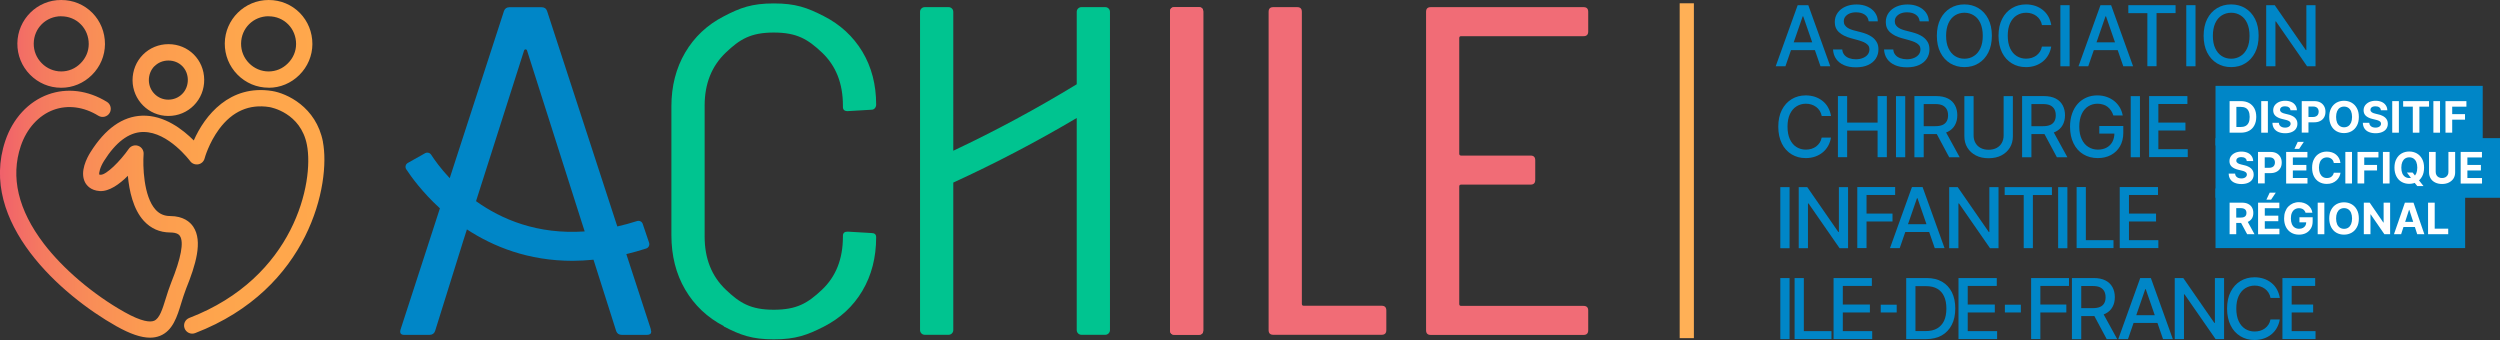<?xml version="1.0" encoding="UTF-8"?><svg id="Calque_2" xmlns="http://www.w3.org/2000/svg" xmlns:xlink="http://www.w3.org/1999/xlink" viewBox="0 0 357.24 48.58"><rect x="0" y="0" width="357.24" height="48.58" fill="#333333" stroke="none"/><defs><style>.cls-1{fill:#ffb056;}.cls-1,.cls-2,.cls-3,.cls-4,.cls-5,.cls-6{stroke-width:0px;}.cls-2{fill:#00c490;}.cls-3{fill:#0086c7;}.cls-4{fill:url(#Dégradé_sans_nom_2);}.cls-5{fill:#f16c76;}.cls-6{fill:#fff;}</style><linearGradient id="Dégradé_sans_nom_2" x1="0" y1="24.13" x2="46.36" y2="24.13" gradientUnits="userSpaceOnUse"><stop offset="0" stop-color="#f0616b"/><stop offset=".13" stop-color="#f57a60"/><stop offset=".29" stop-color="#f98e57"/><stop offset=".46" stop-color="#fc9c50"/><stop offset=".67" stop-color="#fea54d"/><stop offset="1" stop-color="#ffa84c"/></linearGradient></defs><g id="Calque_1-2"><path class="cls-4" d="M8.73,12.54h.03c1.63,0,3.19-.65,4.37-1.82,1.2-1.19,1.86-2.76,1.87-4.42,0-1.7-.64-3.28-1.8-4.46C12.03.66,10.46,0,8.76,0,5.32-.03,2.51,2.77,2.48,6.21c-.01,1.68.63,3.26,1.81,4.46,1.18,1.2,2.76,1.87,4.44,1.87ZM8.75,2.33h.01c1.07,0,2.06.41,2.79,1.15.73.74,1.13,1.74,1.13,2.81,0,1.04-.42,2.02-1.18,2.77-.75.75-1.72,1.15-2.75,1.15-1.05,0-2.05-.43-2.79-1.18-.75-.76-1.15-1.75-1.14-2.81.02-2.19,1.75-3.9,3.94-3.9ZM38.37,12.54h.03c1.64,0,3.19-.65,4.37-1.82,1.2-1.19,1.86-2.76,1.87-4.42,0-1.7-.64-3.28-1.8-4.46C41.67.66,40.09,0,38.4,0h-.02C34.96,0,32.15,2.78,32.12,6.2c-.01,1.68.63,3.26,1.81,4.46,1.18,1.2,2.76,1.87,4.44,1.87ZM38.38,2.33h.01c1.07,0,2.06.41,2.79,1.15.73.74,1.13,1.74,1.13,2.81,0,1.04-.42,2.02-1.18,2.77-.75.75-1.71,1.15-2.75,1.15-1.05,0-2.05-.43-2.79-1.18-.75-.76-1.15-1.75-1.14-2.81.02-2.19,1.75-3.9,3.94-3.9ZM24.04,16.57h.02c1.39,0,2.68-.54,3.64-1.51.96-.97,1.49-2.27,1.48-3.67-.02-2.85-2.26-5.08-5.1-5.08h-.01c-1.39,0-2.69.54-3.65,1.51-.96.97-1.48,2.27-1.48,3.66.02,2.81,2.3,5.09,5.1,5.09ZM22.07,9.47c.52-.53,1.23-.82,2-.82h0c1.57,0,2.76,1.19,2.77,2.76h0c0,.77-.28,1.49-.8,2.01-.52.53-1.23.82-1.99.82h-.01c-1.52,0-2.76-1.24-2.77-2.78,0-.77.28-1.48.8-2.01ZM46.15,20.27c-.97-5.01-5.19-6.94-7.28-7.27-6.02-.96-9.61,3.48-11.18,7.07-1.54-1.54-4.21-3.65-7.39-3.54-2.79.1-5.27,1.86-7.38,5.23-.49.78-1.54,2.76-.78,4.27.22.43.79,1.18,2.1,1.27,1.36.09,2.85-.99,4.03-2.18.19,2.11.75,4.77,2.28,6.44,1,1.09,2.26,1.65,3.76,1.66,1.07,0,1.32.38,1.4.5.59.89.17,3.14-1.26,6.69-.3.75-.53,1.5-.76,2.23-.48,1.55-.89,2.88-1.68,3.2-.54.21-1.71.17-4.25-1.26-4.44-2.5-8.73-6.14-11.49-9.75-3.68-4.83-4.79-9.53-3.3-13.97.85-2.5,2.56-4.39,4.7-5.17,2.02-.73,4.3-.44,6.39.85.55.33,1.26.16,1.6-.39.33-.55.16-1.27-.39-1.6-2.71-1.66-5.7-2.03-8.4-1.05-2.81,1.02-5.04,3.43-6.11,6.61-3.93,11.66,8.11,22.14,15.85,26.49,1.97,1.11,3.54,1.65,4.83,1.65.52,0,.99-.09,1.42-.26,1.83-.73,2.45-2.74,3.04-4.68.21-.68.43-1.38.69-2.05,1.36-3.37,2.42-6.78,1.03-8.86-.46-.69-1.41-1.52-3.31-1.53-.84,0-1.52-.3-2.07-.9-1.76-1.92-1.84-6.39-1.72-7.95.04-.52-.28-1.01-.77-1.18-.49-.18-1.05,0-1.35.43-1.25,1.79-3.23,3.74-4.02,3.7-.11,0-.17-.02-.2-.03-.05-.23.09-.99.68-1.94,1.68-2.67,3.52-4.07,5.49-4.14.06,0,.11,0,.17,0,3.55,0,6.62,4.12,6.65,4.16.26.36.71.54,1.16.46.44-.08.8-.41.91-.85,0-.02.59-2.17,2.07-4.18,1.89-2.55,4.31-3.61,7.19-3.15.18.03,4.47.79,5.36,5.41,1.03,5.33-1.78,18.94-16.81,24.72-.6.23-.9.9-.67,1.5.23.6.91.9,1.5.67,16.39-6.3,19.4-21.41,18.26-27.33Z"/><path class="cls-3" d="M93.02,47.1l-3.52-10.79c.93-.22,1.87-.49,2.84-.8.34-.11.53-.48.41-.83l-.91-2.69c-.11-.33-.48-.51-.81-.4-.97.31-1.9.56-2.82.77l-.75-2.3L78.17,1.56c-.13-.36-.4-.53-.8-.53h-4.55c-.4,0-.67.18-.8.53l-7.67,23.63-.09.27c-1.33-1.42-2.21-2.67-2.65-3.35-.19-.29-.56-.38-.86-.22l-2.47,1.39c-.33.18-.43.6-.23.91.67,1.02,2.26,3.25,4.81,5.58l-1.73,5.34-1.42,4.37-2.48,7.63c-.13.49.04.74.53.74h3.61c.4,0,.67-.18.8-.54l4.01-12.84.54-1.69c3.79,2.48,8.8,4.49,15.08,4.49.97,0,1.98-.06,3.01-.16l3.24,10.2c.13.36.4.54.8.54h3.61c.4,0,.6-.16.6-.47l-.07-.27ZM68.02,28.74l.04-.11,6.84-21.45c.04-.09.11-.13.2-.13s.16.04.2.13l7.78,24.43.47,1.46c-6.77.46-11.9-1.73-15.52-4.32Z"/><path class="cls-2" d="M103.43,46.6c-2.36-1.23-4.2-2.97-5.52-5.22-1.32-2.25-1.97-4.85-1.97-7.79V15.2c0-2.9.66-5.46,1.97-7.69,1.31-2.23,3.15-3.96,5.52-5.18,2.36-1.23,4.01-1.84,7.14-1.84s4.77.6,7.14,1.81c2.36,1.2,4.2,2.9,5.52,5.08,1.31,2.19,1.97,4.7,1.97,7.56,0,.22-.07.4-.2.54s-.29.2-.47.2l-3.41.2c-.45,0-.67-.2-.67-.6v-.2c0-3.17-1-5.69-3.01-7.59-2.01-1.89-3.57-2.84-6.87-2.84s-4.86.96-6.87,2.88c-2.01,1.92-3.01,4.44-3.01,7.56v18.73c0,3.12,1,5.64,3.01,7.56,2.01,1.92,3.57,2.88,6.87,2.88s4.86-.95,6.87-2.84c2.01-1.89,3.01-4.42,3.01-7.59v-.13c0-.4.22-.6.67-.6l3.41.2c.45,0,.67.2.67.6,0,2.9-.66,5.45-1.97,7.66-1.31,2.21-3.15,3.91-5.52,5.12-2.36,1.2-4.02,1.81-7.14,1.81s-4.77-.61-7.14-1.84Z"/><path class="cls-2" d="M157.94,1.02h-3.41c-.37,0-.67.3-.67.67v10.35c-5.69,3.47-11.6,6.66-17.64,9.5V1.69c0-.37-.3-.67-.67-.67h-3.41c-.37,0-.67.3-.67.67v45.48c0,.37.3.67.67.67h3.41c.37,0,.67-.3.67-.67v-21.08c6.02-2.76,11.93-5.85,17.64-9.23v-.4,30.71c0,.37.3.67.67.67h3.41c.37,0,.67-.3.67-.67V1.69c0-.37-.3-.67-.67-.67Z"/><path class="cls-5" d="M167.19,47.17V1.69c0-.45.22-.67.67-.67h3.41c.45,0,.67.22.67.67v45.48c0,.45-.22.67-.67.67h-3.41c-.45,0-.67-.22-.67-.67Z"/><path class="cls-5" d="M181.28,47.17V1.69c0-.45.22-.67.67-.67h3.41c.45,0,.67.22.67.67v41.73c0,.18.09.27.27.27h11.13c.45,0,.67.22.67.67v2.81c0,.45-.22.67-.67.67h-15.48c-.45,0-.67-.22-.67-.67Z"/><path class="cls-5" d="M226.28,5.17h-17.49c-.18,0-.27.09-.27.27v16.52c0,.18.09.27.27.27h9.92c.45,0,.67.22.67.67v2.81c0,.45-.22.67-.67.67h-9.92c-.18,0-.27.09-.27.27v16.79c0,.18.09.27.27.27h17.49c.45,0,.67.22.67.67v2.81c0,.45-.22.67-.67.67h-21.83c-.45,0-.67-.22-.67-.67V1.69c0-.45.22-.67.67-.67h21.83c.45,0,.67.22.67.67v2.81c0,.45-.22.67-.67.67Z"/><path class="cls-5" d="M167.19,47.17V1.69c0-.45.22-.67.67-.67h3.41c.45,0,.67.22.67.67v45.48c0,.45-.22.67-.67.67h-3.41c-.45,0-.67-.22-.67-.67Z"/><path class="cls-3" d="M255.14,9.47h-1.4l3.14-8.73h1.52l3.14,8.73h-1.4l-2.47-7.14h-.07l-2.47,7.14ZM255.38,6.05h4.53v1.11h-4.53v-1.11Z"/><path class="cls-3" d="M267.02,3.03c-.05-.4-.23-.72-.56-.94-.33-.22-.74-.33-1.24-.33-.36,0-.67.06-.93.17-.26.11-.46.27-.61.46s-.21.42-.21.66c0,.21.05.39.15.54.1.15.23.28.39.38s.33.19.52.25c.18.07.36.12.53.16l.85.22c.28.07.56.16.86.28.29.12.56.27.81.46.25.19.45.43.61.71.16.28.23.62.23,1.01,0,.49-.13.93-.38,1.32-.25.38-.62.69-1.1.91-.48.22-1.06.33-1.74.33s-1.22-.1-1.7-.31c-.48-.21-.85-.5-1.12-.88-.27-.38-.42-.84-.45-1.36h1.32c.02.32.13.58.31.79s.41.36.7.46c.28.1.59.15.93.15.37,0,.7-.06,1-.18s.52-.28.69-.49c.17-.21.25-.46.25-.74,0-.26-.07-.47-.22-.63s-.34-.3-.59-.41c-.25-.11-.53-.2-.84-.29l-1.03-.28c-.7-.19-1.25-.47-1.66-.84s-.61-.86-.61-1.46c0-.5.14-.94.41-1.32s.64-.67,1.11-.88c.47-.21.99-.31,1.58-.31s1.11.1,1.57.31c.45.21.81.49,1.07.85s.4.78.41,1.25h-1.27Z"/><path class="cls-3" d="M274.31,3.03c-.05-.4-.23-.72-.56-.94-.33-.22-.74-.33-1.24-.33-.36,0-.67.06-.93.17-.26.11-.46.27-.61.46s-.21.42-.21.66c0,.21.05.39.15.54.1.15.23.28.39.38s.33.19.52.25c.18.07.36.12.53.16l.85.22c.28.07.56.16.86.28.29.12.56.27.81.46.25.19.45.43.61.71.16.28.23.62.23,1.01,0,.49-.13.93-.38,1.32-.25.38-.62.69-1.1.91-.48.22-1.06.33-1.74.33s-1.22-.1-1.7-.31c-.48-.21-.85-.5-1.12-.88-.27-.38-.42-.84-.45-1.36h1.32c.02.32.13.58.31.79s.41.36.7.46c.28.1.59.15.93.15.37,0,.7-.06,1-.18s.52-.28.69-.49c.17-.21.25-.46.25-.74,0-.26-.07-.47-.22-.63s-.34-.3-.59-.41c-.25-.11-.53-.2-.84-.29l-1.03-.28c-.7-.19-1.25-.47-1.66-.84s-.61-.86-.61-1.46c0-.5.14-.94.41-1.32s.64-.67,1.11-.88c.47-.21.99-.31,1.58-.31s1.11.1,1.57.31c.45.21.81.49,1.07.85s.4.78.41,1.25h-1.27Z"/><path class="cls-3" d="M284.63,5.11c0,.93-.17,1.73-.51,2.4-.34.67-.81,1.18-1.4,1.54-.59.36-1.26.54-2.02.54s-1.43-.18-2.02-.54-1.06-.87-1.4-1.54-.51-1.47-.51-2.4.17-1.73.51-2.4.81-1.18,1.4-1.54,1.27-.54,2.02-.54,1.43.18,2.02.54c.59.36,1.06.87,1.4,1.54s.51,1.47.51,2.4ZM283.33,5.11c0-.71-.12-1.31-.34-1.8s-.54-.86-.94-1.11c-.39-.25-.84-.38-1.34-.38s-.95.13-1.35.38c-.39.25-.71.62-.93,1.11s-.34,1.09-.34,1.8.11,1.31.34,1.79c.23.49.54.86.93,1.11.39.25.84.38,1.35.38s.95-.13,1.34-.38c.4-.25.71-.62.94-1.11.23-.49.34-1.09.34-1.79Z"/><path class="cls-3" d="M293.12,3.58h-1.33c-.05-.28-.15-.53-.29-.75s-.31-.4-.51-.55c-.2-.15-.43-.26-.67-.34-.25-.08-.51-.12-.79-.12-.5,0-.95.13-1.35.38-.4.25-.71.62-.94,1.11s-.34,1.09-.34,1.79.11,1.31.34,1.8.54.86.94,1.11.85.37,1.34.37c.28,0,.54-.04.79-.11.25-.08.47-.19.67-.33.2-.15.37-.33.51-.54s.24-.46.29-.74h1.33c-.07.43-.21.83-.41,1.19-.2.36-.46.67-.78.93-.32.26-.68.46-1.09.6-.41.14-.85.21-1.33.21-.76,0-1.43-.18-2.02-.54s-1.06-.87-1.39-1.54-.51-1.47-.51-2.4.17-1.73.51-2.4c.34-.67.81-1.18,1.4-1.54s1.26-.54,2.02-.54c.46,0,.89.07,1.3.2.4.13.76.33,1.08.58.32.25.59.56.8.93s.35.78.43,1.25Z"/><path class="cls-3" d="M295.74.74v8.73h-1.32V.74h1.32Z"/><path class="cls-3" d="M298.41,9.47h-1.4l3.14-8.73h1.52l3.14,8.73h-1.4l-2.47-7.14h-.07l-2.47,7.14ZM298.64,6.05h4.53v1.11h-4.53v-1.11Z"/><path class="cls-3" d="M304.13,1.88V.74h6.75v1.13h-2.72v7.59h-1.31V1.88h-2.72Z"/><path class="cls-3" d="M313.73.74v8.73h-1.32V.74h1.32Z"/><path class="cls-3" d="M322.75,5.11c0,.93-.17,1.73-.51,2.4-.34.67-.81,1.18-1.4,1.54-.59.36-1.26.54-2.02.54s-1.43-.18-2.02-.54-1.06-.87-1.4-1.54-.51-1.47-.51-2.4.17-1.73.51-2.4.81-1.18,1.4-1.54,1.27-.54,2.02-.54,1.43.18,2.02.54c.59.36,1.06.87,1.4,1.54s.51,1.47.51,2.4ZM321.45,5.11c0-.71-.12-1.31-.34-1.8s-.54-.86-.94-1.11c-.39-.25-.84-.38-1.34-.38s-.95.13-1.35.38c-.39.25-.71.62-.93,1.11s-.34,1.09-.34,1.8.11,1.31.34,1.79c.23.49.54.86.93,1.11.39.25.84.38,1.35.38s.95-.13,1.34-.38c.4-.25.71-.62.94-1.11.23-.49.34-1.09.34-1.79Z"/><path class="cls-3" d="M330.88.74v8.73h-1.21l-4.44-6.4h-.08v6.4h-1.32V.74h1.22l4.44,6.41h.08V.74h1.3Z"/><path class="cls-3" d="M261.65,16.58h-1.33c-.05-.28-.15-.53-.29-.75s-.31-.4-.51-.55c-.2-.15-.43-.26-.67-.34-.25-.08-.51-.12-.79-.12-.5,0-.95.13-1.35.38-.4.25-.71.62-.94,1.11s-.34,1.09-.34,1.79.11,1.31.34,1.8.54.86.94,1.11.85.37,1.34.37c.28,0,.54-.04.79-.11.25-.08.47-.19.67-.33.2-.15.37-.33.51-.54s.24-.46.29-.74h1.33c-.07.43-.21.83-.41,1.19-.2.36-.46.67-.78.93-.32.26-.68.46-1.09.6-.41.14-.85.21-1.33.21-.76,0-1.43-.18-2.02-.54s-1.06-.87-1.39-1.54-.51-1.47-.51-2.4.17-1.73.51-2.4.81-1.18,1.4-1.54,1.26-.54,2.02-.54c.46,0,.89.07,1.3.2.4.13.76.33,1.08.58.32.25.59.56.8.93s.35.78.43,1.25Z"/><path class="cls-3" d="M262.63,22.46v-8.73h1.32v3.79h4.35v-3.79h1.32v8.73h-1.32v-3.8h-4.35v3.8h-1.32Z"/><path class="cls-3" d="M272.25,13.74v8.73h-1.32v-8.73h1.32Z"/><path class="cls-3" d="M273.56,22.46v-8.73h3.11c.68,0,1.24.12,1.69.35.45.23.78.56,1,.97.22.41.33.88.33,1.42s-.11,1-.34,1.41c-.22.4-.56.72-1,.94-.45.23-1.01.34-1.69.34h-2.35v-1.13h2.24c.43,0,.77-.06,1.04-.18.27-.12.46-.3.59-.53s.19-.51.19-.84-.06-.61-.19-.86c-.13-.24-.33-.43-.59-.56-.27-.13-.62-.19-1.05-.19h-1.65v7.6h-1.32ZM277.87,18.53l2.16,3.94h-1.5l-2.11-3.94h1.46Z"/><path class="cls-3" d="M286.31,13.74h1.32v5.74c0,.61-.14,1.15-.43,1.62-.29.47-.69.84-1.21,1.11-.52.27-1.13.4-1.83.4s-1.3-.13-1.82-.4c-.52-.27-.92-.64-1.21-1.11-.29-.47-.43-1.01-.43-1.62v-5.74h1.32v5.63c0,.39.09.75.26,1.05.18.31.42.55.74.72.32.17.7.26,1.14.26s.83-.09,1.15-.26.57-.42.74-.72c.17-.31.26-.66.26-1.05v-5.63Z"/><path class="cls-3" d="M288.95,22.46v-8.73h3.11c.68,0,1.24.12,1.69.35.45.23.78.56,1,.97.22.41.33.88.33,1.42s-.11,1-.34,1.41c-.22.4-.56.72-1,.94-.45.23-1.01.34-1.69.34h-2.35v-1.13h2.24c.43,0,.77-.06,1.04-.18.27-.12.46-.3.59-.53s.19-.51.19-.84-.06-.61-.19-.86c-.13-.24-.33-.43-.59-.56-.27-.13-.62-.19-1.05-.19h-1.65v7.6h-1.32ZM293.26,18.53l2.16,3.94h-1.5l-2.11-3.94h1.46Z"/><path class="cls-3" d="M301.99,16.5c-.08-.26-.19-.49-.33-.7s-.3-.38-.49-.53c-.19-.15-.41-.26-.65-.33-.24-.08-.51-.12-.8-.12-.49,0-.93.13-1.33.38-.39.25-.71.62-.93,1.11s-.34,1.08-.34,1.79.12,1.3.35,1.79c.23.49.54.86.95,1.11.4.25.86.38,1.37.38.47,0,.89-.1,1.24-.29.35-.19.63-.47.82-.82.19-.35.29-.77.29-1.25l.34.07h-2.5v-1.09h3.43v.99c0,.73-.16,1.37-.47,1.91s-.74.95-1.29,1.25c-.55.29-1.17.44-1.88.44-.79,0-1.48-.18-2.08-.55-.6-.36-1.06-.88-1.39-1.55-.33-.67-.5-1.46-.5-2.38,0-.7.1-1.32.29-1.87s.46-1.02.81-1.41c.35-.39.77-.68,1.24-.89.48-.21,1-.31,1.56-.31.47,0,.91.07,1.32.21.41.14.77.34,1.09.59.32.26.58.56.79.91.21.35.35.74.43,1.16h-1.35Z"/><path class="cls-3" d="M305.79,13.74v8.73h-1.32v-8.73h1.32Z"/><path class="cls-3" d="M307.1,22.46v-8.73h5.47v1.13h-4.15v2.66h3.87v1.13h-3.87v2.67h4.2v1.13h-5.52Z"/><path class="cls-3" d="M255.72,26.74v8.73h-1.32v-8.73h1.32Z"/><path class="cls-3" d="M264.08,26.74v8.73h-1.21l-4.44-6.4h-.08v6.4h-1.32v-8.73h1.22l4.44,6.41h.08v-6.41h1.3Z"/><path class="cls-3" d="M265.4,35.46v-8.73h5.41v1.13h-4.09v2.66h3.71v1.13h-3.71v3.8h-1.32Z"/><path class="cls-3" d="M271.47,35.46h-1.4l3.14-8.73h1.52l3.14,8.73h-1.4l-2.47-7.14h-.07l-2.47,7.14ZM271.71,32.04h4.53v1.11h-4.53v-1.11Z"/><path class="cls-3" d="M285.58,26.74v8.73h-1.21l-4.44-6.4h-.08v6.4h-1.32v-8.73h1.22l4.44,6.41h.08v-6.41h1.3Z"/><path class="cls-3" d="M286.46,27.87v-1.13h6.75v1.13h-2.72v7.59h-1.31v-7.59h-2.72Z"/><path class="cls-3" d="M295.42,26.74v8.73h-1.32v-8.73h1.32Z"/><path class="cls-3" d="M296.74,35.46v-8.73h1.32v7.59h3.95v1.13h-5.27Z"/><path class="cls-3" d="M302.9,35.46v-8.73h5.47v1.13h-4.15v2.66h3.87v1.13h-3.87v2.67h4.2v1.13h-5.52Z"/><path class="cls-3" d="M255.72,39.73v8.73h-1.32v-8.73h1.32Z"/><path class="cls-3" d="M256.44,48.46v-8.73h1.32v7.59h3.95v1.13h-5.27Z"/><path class="cls-3" d="M262.01,48.46v-8.73h5.47v1.13h-4.15v2.66h3.87v1.13h-3.87v2.67h4.2v1.13h-5.52Z"/><path class="cls-3" d="M271.03,43.54v1.11h-2.28v-1.11h2.28Z"/><path class="cls-3" d="M275.22,48.46h-2.83v-8.73h2.91c.86,0,1.59.17,2.2.52.61.35,1.08.85,1.41,1.5.33.65.49,1.43.49,2.33s-.16,1.69-.5,2.34-.81,1.16-1.43,1.51c-.63.35-1.38.53-2.27.53ZM273.71,47.31h1.44c.66,0,1.22-.12,1.66-.38s.77-.62.99-1.09c.22-.48.33-1.06.33-1.75s-.11-1.27-.33-1.74c-.22-.48-.54-.84-.97-1.09-.43-.25-.96-.37-1.6-.37h-1.52v6.42Z"/><path class="cls-3" d="M279.86,48.46v-8.73h5.47v1.13h-4.15v2.66h3.87v1.13h-3.87v2.67h4.2v1.13h-5.52Z"/><path class="cls-3" d="M288.77,43.54v1.11h-2.28v-1.11h2.28Z"/><path class="cls-3" d="M290.24,48.46v-8.73h5.41v1.13h-4.09v2.66h3.71v1.13h-3.71v3.8h-1.32Z"/><path class="cls-3" d="M296.07,48.46v-8.73h3.11c.68,0,1.24.12,1.69.35.45.23.78.56,1,.97.22.41.33.88.33,1.42s-.11,1-.34,1.41c-.22.4-.56.72-1,.94-.45.23-1.01.34-1.69.34h-2.35v-1.13h2.24c.43,0,.77-.06,1.04-.18.27-.12.46-.3.59-.53s.19-.51.19-.84-.06-.61-.19-.86c-.13-.24-.33-.43-.59-.56-.27-.13-.62-.19-1.05-.19h-1.65v7.6h-1.32ZM300.38,44.52l2.16,3.94h-1.5l-2.11-3.94h1.46Z"/><path class="cls-3" d="M304.09,48.46h-1.4l3.14-8.73h1.52l3.14,8.73h-1.4l-2.47-7.14h-.07l-2.47,7.14ZM304.32,45.04h4.53v1.11h-4.53v-1.11Z"/><path class="cls-3" d="M317.81,39.73v8.73h-1.21l-4.44-6.4h-.08v6.4h-1.32v-8.73h1.22l4.44,6.41h.08v-6.41h1.3Z"/><path class="cls-3" d="M325.78,42.57h-1.33c-.05-.28-.15-.53-.29-.75s-.31-.4-.51-.55c-.2-.15-.43-.26-.67-.34-.25-.08-.51-.12-.79-.12-.5,0-.95.13-1.35.38-.4.25-.71.62-.94,1.11s-.34,1.09-.34,1.79.11,1.31.34,1.8.54.86.94,1.11.85.37,1.34.37c.28,0,.54-.04.79-.11.25-.08.47-.19.67-.33.2-.15.37-.33.51-.54s.24-.46.29-.74h1.33c-.07.43-.21.83-.41,1.19-.2.36-.46.67-.78.93-.32.26-.68.46-1.09.6-.41.14-.85.21-1.33.21-.76,0-1.43-.18-2.02-.54s-1.06-.87-1.39-1.54-.51-1.47-.51-2.4.17-1.73.51-2.4.81-1.18,1.4-1.54,1.26-.54,2.02-.54c.46,0,.89.07,1.3.2.4.13.76.33,1.08.58.32.25.59.56.8.93s.35.78.43,1.25Z"/><path class="cls-3" d="M326.15,48.46v-8.73h4.68v1.13h-3.36v2.66h3.07v1.13h-3.07v2.67h3.41v1.13h-4.73Z"/><path class="cls-1" d="M240.02,48.32V.47h2.03v47.85h-2.03Z"/><rect class="cls-3" x="316.59" y="26.93" width="35.67" height="8.52"/><rect class="cls-3" x="316.59" y="12.27" width="38.18" height="8.52"/><rect class="cls-3" x="316.59" y="19.74" width="40.65" height="8.52"/><path class="cls-6" d="M320.2,18.96h-1.6v-4.51h1.61c.45,0,.84.09,1.17.27.33.18.58.44.76.77s.27.74.27,1.21-.09.87-.27,1.21-.43.6-.76.78c-.33.18-.72.27-1.18.27ZM319.56,18.15h.61c.28,0,.52-.05.71-.15.19-.1.34-.26.44-.47.1-.21.15-.49.15-.82s-.05-.6-.15-.82-.24-.37-.43-.47c-.19-.1-.43-.15-.71-.15h-.61v2.88Z"/><path class="cls-6" d="M324.07,14.45v4.51h-.95v-4.51h.95Z"/><path class="cls-6" d="M327.3,15.75c-.02-.18-.09-.32-.23-.41-.13-.1-.31-.15-.54-.15-.16,0-.29.02-.39.06-.11.04-.19.1-.25.18s-.08.16-.08.26c0,.08.01.15.05.21s.09.11.16.16c.07.04.14.08.23.11.09.03.18.06.28.08l.41.1c.2.04.38.1.54.18.16.07.31.16.43.27.12.11.21.23.28.38.07.15.1.31.1.5,0,.28-.07.51-.21.72s-.34.36-.6.47-.57.17-.94.17-.68-.06-.95-.17c-.27-.11-.48-.28-.63-.5-.15-.22-.23-.49-.24-.82h.92c0,.15.05.28.13.38s.18.18.31.23c.13.05.28.08.44.08s.3-.02.42-.07c.12-.05.21-.11.28-.2.07-.08.1-.18.1-.29,0-.1-.03-.19-.09-.26s-.15-.13-.26-.18c-.11-.05-.25-.09-.42-.13l-.49-.12c-.38-.09-.68-.24-.9-.43-.22-.2-.33-.46-.33-.79,0-.27.07-.51.22-.72.15-.2.35-.36.61-.48.26-.11.55-.17.88-.17s.63.06.88.17c.25.11.44.27.58.48.14.2.21.44.22.71h-.91Z"/><path class="cls-6" d="M328.91,18.96v-4.51h1.78c.34,0,.63.06.87.19.24.13.42.31.55.54.13.23.19.49.19.79s-.06.56-.19.79-.32.41-.56.53c-.24.13-.54.19-.89.19h-1.13v-.76h.98c.18,0,.33-.03.46-.1.12-.06.21-.15.27-.27.06-.11.09-.24.09-.39s-.03-.28-.09-.39c-.06-.11-.15-.2-.27-.26-.12-.06-.27-.09-.46-.09h-.64v3.73h-.95Z"/><path class="cls-6" d="M337.07,16.71c0,.49-.09.91-.28,1.25-.19.35-.44.61-.76.79-.32.18-.68.27-1.08.27s-.76-.09-1.08-.27c-.32-.18-.57-.45-.75-.79-.18-.35-.28-.76-.28-1.25s.09-.91.28-1.25c.18-.35.44-.61.75-.79.32-.18.68-.27,1.08-.27s.76.09,1.08.27c.32.18.57.44.76.79.19.34.28.76.28,1.25ZM336.1,16.71c0-.32-.05-.59-.14-.81-.09-.22-.23-.38-.4-.5-.17-.11-.37-.17-.6-.17s-.43.06-.6.17c-.17.11-.3.28-.4.5-.09.22-.14.49-.14.81s.05.59.14.81c.09.22.23.38.4.5.17.11.37.17.6.17s.43-.06.6-.17c.17-.11.3-.28.4-.5.09-.22.14-.49.14-.81Z"/><path class="cls-6" d="M340.22,15.75c-.02-.18-.09-.32-.23-.41-.13-.1-.31-.15-.54-.15-.16,0-.29.02-.39.06-.11.04-.19.1-.25.18s-.08.16-.08.26c0,.08.01.15.05.21s.09.11.16.16c.07.04.14.08.23.11.09.03.18.06.28.08l.41.1c.2.04.38.1.54.18.16.07.31.16.43.27.12.11.21.23.28.38.07.15.1.31.1.5,0,.28-.07.51-.21.72s-.34.36-.6.47-.57.17-.94.17-.68-.06-.95-.17c-.27-.11-.48-.28-.63-.5-.15-.22-.23-.49-.24-.82h.92c0,.15.05.28.13.38s.18.18.31.23c.13.05.28.08.44.08s.3-.02.42-.07c.12-.05.21-.11.28-.2.07-.08.1-.18.1-.29,0-.1-.03-.19-.09-.26s-.15-.13-.26-.18c-.11-.05-.25-.09-.42-.13l-.49-.12c-.38-.09-.68-.24-.9-.43-.22-.2-.33-.46-.33-.79,0-.27.07-.51.22-.72.15-.2.35-.36.61-.48.26-.11.55-.17.88-.17s.63.06.88.17c.25.11.44.27.58.48.14.2.21.44.22.71h-.91Z"/><path class="cls-6" d="M342.79,14.45v4.51h-.95v-4.51h.95Z"/><path class="cls-6" d="M343.4,15.24v-.79h3.7v.79h-1.38v3.72h-.94v-3.72h-1.38Z"/><path class="cls-6" d="M348.67,14.45v4.51h-.95v-4.51h.95Z"/><path class="cls-6" d="M349.45,18.96v-4.51h2.99v.79h-2.03v1.07h1.83v.79h-1.83v1.86h-.95Z"/><path class="cls-6" d="M321.05,23.01c-.02-.18-.09-.32-.23-.41-.13-.1-.31-.15-.54-.15-.16,0-.29.02-.39.06-.11.04-.19.1-.25.18s-.08.16-.08.26c0,.08.01.15.05.21s.09.11.16.16c.07.04.14.08.23.11.09.03.18.06.28.08l.41.1c.2.04.38.1.54.18.16.07.31.16.43.27.12.11.21.23.28.38.07.15.1.31.1.5,0,.28-.07.51-.21.72s-.34.36-.6.47-.57.17-.94.17-.68-.06-.95-.17c-.27-.11-.48-.28-.63-.5-.15-.22-.23-.49-.24-.82h.92c0,.15.05.28.13.38s.18.18.31.23c.13.05.28.08.44.08s.3-.02.42-.07c.12-.05.21-.11.28-.2.07-.08.1-.18.1-.29,0-.1-.03-.19-.09-.26s-.15-.13-.26-.18c-.11-.05-.25-.09-.42-.13l-.49-.12c-.38-.09-.68-.24-.9-.43-.22-.2-.33-.46-.33-.79,0-.27.07-.51.22-.72.15-.2.35-.36.61-.48.26-.11.55-.17.88-.17s.63.06.88.17c.25.11.44.27.58.48.14.2.21.44.22.71h-.91Z"/><path class="cls-6" d="M322.66,26.22v-4.51h1.78c.34,0,.63.06.87.19.24.13.42.31.55.54.13.23.19.49.19.79s-.06.56-.19.79-.32.41-.56.53c-.24.13-.54.19-.89.19h-1.13v-.76h.98c.18,0,.33-.03.46-.1.12-.06.21-.15.27-.27.06-.11.09-.24.09-.39s-.03-.28-.09-.39c-.06-.11-.15-.2-.27-.26-.12-.06-.27-.09-.46-.09h-.64v3.73h-.95Z"/><path class="cls-6" d="M326.68,26.22v-4.51h3.04v.79h-2.08v1.07h1.93v.79h-1.93v1.08h2.09v.79h-3.05ZM327.87,21.27l.47-1h.87l-.67,1h-.66Z"/><path class="cls-6" d="M334.45,23.29h-.96c-.02-.12-.05-.24-.11-.33-.05-.1-.12-.18-.21-.25-.09-.07-.18-.12-.29-.16-.11-.04-.23-.06-.36-.06-.23,0-.44.06-.61.17-.17.12-.31.28-.4.5-.09.22-.14.49-.14.8s.05.59.14.81c.1.22.23.38.4.5s.37.17.6.17c.13,0,.25-.02.36-.05s.21-.08.29-.15c.08-.07.16-.15.21-.24.06-.09.1-.2.12-.32h.96c-.03.21-.09.41-.19.6-.1.19-.23.36-.4.51-.17.15-.36.27-.59.36-.23.09-.49.13-.78.13-.4,0-.76-.09-1.08-.27-.32-.18-.57-.45-.75-.79-.18-.35-.27-.76-.27-1.25s.09-.91.28-1.25c.18-.35.44-.61.75-.79.32-.18.67-.27,1.07-.27.26,0,.5.04.73.11.22.07.42.18.59.32.17.14.31.31.42.51.11.2.18.43.21.7Z"/><path class="cls-6" d="M336.09,21.71v4.51h-.95v-4.51h.95Z"/><path class="cls-6" d="M336.88,26.22v-4.51h2.99v.79h-2.03v1.07h1.83v.79h-1.83v1.86h-.95Z"/><path class="cls-6" d="M341.46,21.71v4.51h-.95v-4.51h.95Z"/><path class="cls-6" d="M346.39,23.96c0,.49-.09.91-.28,1.25-.19.35-.44.61-.76.79-.32.18-.68.27-1.08.27s-.76-.09-1.08-.27c-.32-.18-.57-.45-.75-.79-.18-.35-.28-.76-.28-1.25s.09-.91.28-1.25c.18-.35.44-.61.75-.79.32-.18.68-.27,1.08-.27s.76.09,1.08.27c.32.18.57.44.76.79.19.34.28.76.28,1.25ZM345.42,23.96c0-.32-.05-.59-.14-.81-.09-.22-.23-.38-.4-.5-.17-.11-.37-.17-.6-.17s-.43.06-.6.17c-.17.11-.3.28-.4.5-.09.22-.14.49-.14.81s.05.59.14.81c.09.22.23.38.4.5.17.11.37.17.6.17s.43-.06.6-.17c.17-.11.3-.28.4-.5.09-.22.14-.49.14-.81ZM343.94,24.65h.81l.41.52.4.47.75.95h-.89l-.52-.64-.27-.38-.7-.92Z"/><path class="cls-6" d="M349.88,21.71h.95v2.93c0,.33-.08.62-.23.86s-.38.44-.66.58-.61.21-.98.21-.7-.07-.98-.21-.5-.33-.65-.58-.23-.53-.23-.86v-2.93h.95v2.85c0,.17.04.32.11.46.08.13.18.24.32.31.14.08.3.11.48.11s.35-.04.48-.11c.14-.08.24-.18.32-.31.08-.13.11-.29.11-.46v-2.85Z"/><path class="cls-6" d="M351.62,26.22v-4.51h3.04v.79h-2.08v1.07h1.93v.79h-1.93v1.08h2.09v.79h-3.05Z"/><path class="cls-6" d="M318.6,33.47v-4.51h1.78c.34,0,.63.06.87.18.24.12.43.29.55.51.13.22.19.48.19.78s-.06.56-.19.77-.32.38-.56.49c-.24.11-.54.17-.89.17h-1.19v-.77h1.04c.18,0,.33-.02.45-.07.12-.05.21-.12.27-.22.06-.1.09-.22.09-.37s-.03-.28-.09-.38c-.06-.1-.15-.18-.27-.23-.12-.05-.27-.08-.46-.08h-.64v3.73h-.95ZM321.04,31.42l1.12,2.05h-1.05l-1.1-2.05h1.03Z"/><path class="cls-6" d="M322.67,33.47v-4.51h3.04v.79h-2.08v1.07h1.93v.79h-1.93v1.08h2.09v.79h-3.05ZM323.86,28.53l.47-1h.87l-.67,1h-.66Z"/><path class="cls-6" d="M329.46,30.42c-.03-.11-.07-.2-.13-.28-.06-.08-.12-.15-.2-.21-.08-.06-.17-.1-.27-.13-.1-.03-.21-.05-.34-.05-.23,0-.43.06-.61.17s-.31.28-.41.5c-.1.22-.14.48-.14.8s.05.58.14.8c.1.22.23.39.41.5s.38.17.62.17c.22,0,.4-.04.55-.12s.27-.19.35-.33c.08-.14.12-.31.12-.5l.19.03h-1.16v-.72h1.89v.57c0,.4-.08.74-.25,1.02-.17.28-.4.5-.69.66-.29.15-.63.23-1.01.23-.42,0-.79-.09-1.11-.28-.32-.19-.57-.45-.75-.8s-.27-.76-.27-1.23c0-.37.05-.69.16-.98.11-.29.25-.53.45-.73s.42-.35.67-.46c.25-.1.53-.16.83-.16.25,0,.49.04.71.11.22.07.42.18.59.31.17.13.31.3.42.48s.18.39.21.61h-.97Z"/><path class="cls-6" d="M332.14,28.96v4.51h-.95v-4.51h.95Z"/><path class="cls-6" d="M337.07,31.22c0,.49-.09.91-.28,1.25-.19.35-.44.61-.76.79-.32.18-.68.27-1.08.27s-.76-.09-1.08-.27c-.32-.18-.57-.45-.75-.79-.18-.35-.28-.76-.28-1.25s.09-.91.28-1.25c.18-.35.44-.61.75-.79.32-.18.68-.27,1.08-.27s.76.09,1.08.27c.32.18.57.44.76.79.19.34.28.76.28,1.25ZM336.1,31.22c0-.32-.05-.59-.14-.81-.09-.22-.23-.38-.4-.5-.17-.11-.37-.17-.6-.17s-.43.06-.6.17c-.17.11-.3.28-.4.5-.09.22-.14.49-.14.81s.05.59.14.81c.09.22.23.38.4.5.17.11.37.17.6.17s.43-.06.6-.17c.17-.11.3-.28.4-.5.09-.22.14-.49.14-.81Z"/><path class="cls-6" d="M341.54,28.96v4.51h-.82l-1.96-2.84h-.03v2.84h-.95v-4.51h.84l1.95,2.84h.04v-2.84h.95Z"/><path class="cls-6" d="M343.11,33.47h-1.02l1.56-4.51h1.23l1.55,4.51h-1.02l-1.13-3.48h-.04l-1.13,3.48ZM343.04,31.7h2.41v.74h-2.41v-.74Z"/><path class="cls-6" d="M346.96,33.47v-4.51h.95v3.72h1.93v.79h-2.89Z"/></g></svg>